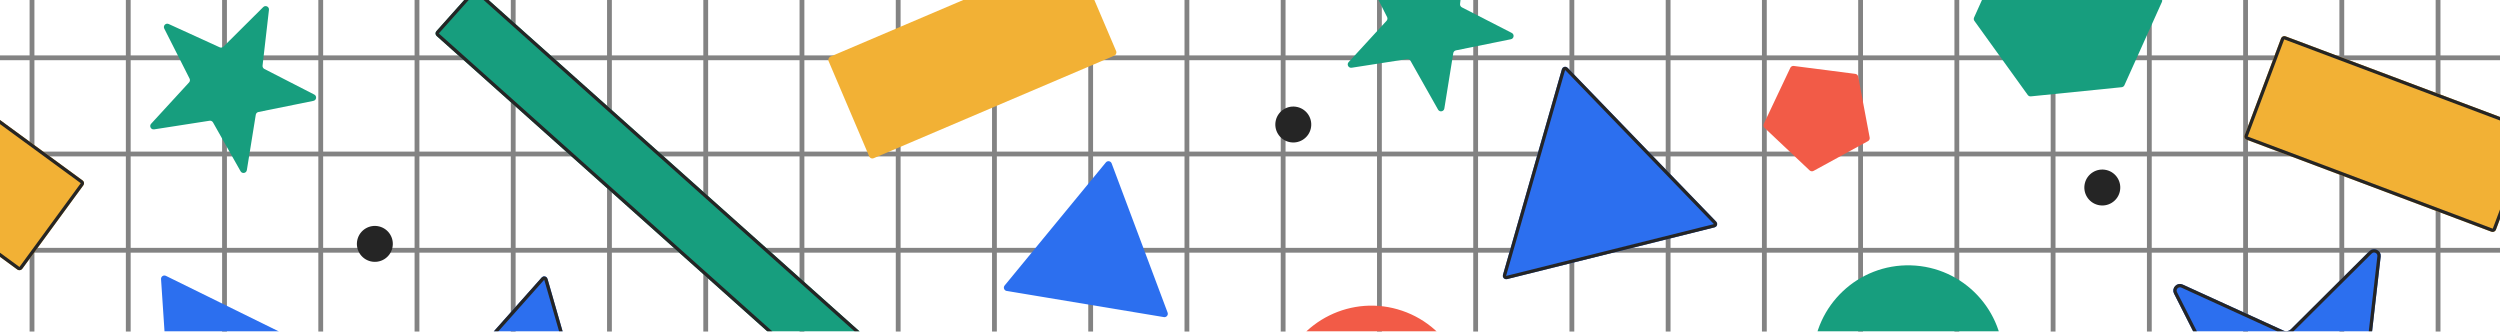<svg width="754" height="100" viewBox="0 0 754 100" fill="none" xmlns="http://www.w3.org/2000/svg">
<g clip-path="url(#clip0_74_1636)">
<path d="M0 5C0 2.239 2.239 0 5 0H749C751.761 0 754 2.239 754 5V100H0V5Z" fill="white"/>
<g clip-path="url(#clip1_74_1636)">
<rect x="-336" y="-136" width="1743" height="271" fill="white"/>
<path d="M-790.021 17.426H1749.79" stroke="#838383" stroke-width="1.451"/>
<path d="M-790.021 46.452H1749.79" stroke="#838383" stroke-width="1.451"/>
<path d="M-790.021 75.478H1749.79" stroke="#838383" stroke-width="1.451"/>
<path d="M241.873 -316.379L241.873 206.097" stroke="#838383" stroke-width="1.451"/>
<path d="M212.847 -316.379L212.847 206.097" stroke="#838383" stroke-width="1.451"/>
<path d="M183.812 -316.379L183.812 206.097" stroke="#838383" stroke-width="1.451"/>
<path d="M154.787 -316.379L154.787 206.097" stroke="#838383" stroke-width="1.451"/>
<path d="M125.764 -316.379L125.764 206.097" stroke="#838383" stroke-width="1.451"/>
<path d="M96.735 -316.379L96.735 206.097" stroke="#838383" stroke-width="1.451"/>
<path d="M67.713 -316.379L67.713 206.097" stroke="#838383" stroke-width="1.451"/>
<path d="M38.685 -316.379L38.685 206.097" stroke="#838383" stroke-width="1.451"/>
<path d="M9.653 -316.379L9.653 206.097" stroke="#838383" stroke-width="1.451"/>
<path d="M735.318 -316.379L735.318 206.097" stroke="#838383" stroke-width="1.451"/>
<path d="M706.289 -316.379L706.289 206.097" stroke="#838383" stroke-width="1.451"/>
<path d="M677.266 -316.379L677.266 206.097" stroke="#838383" stroke-width="1.451"/>
<path d="M648.241 -316.379L648.241 206.097" stroke="#838383" stroke-width="1.451"/>
<path d="M619.215 -316.379L619.215 206.097" stroke="#838383" stroke-width="1.451"/>
<path d="M590.181 -316.379L590.181 206.097" stroke="#838383" stroke-width="1.451"/>
<path d="M561.154 -316.379L561.154 206.097" stroke="#838383" stroke-width="1.451"/>
<path d="M532.131 -316.379L532.131 206.097" stroke="#838383" stroke-width="1.451"/>
<path d="M503.107 -316.379L503.107 206.097" stroke="#838383" stroke-width="1.451"/>
<path d="M474.078 -316.379L474.078 206.097" stroke="#838383" stroke-width="1.451"/>
<path d="M445.057 -316.379L445.057 206.097" stroke="#838383" stroke-width="1.451"/>
<path d="M416.034 -316.379L416.034 206.097" stroke="#838383" stroke-width="1.451"/>
<path d="M386.996 -316.379L386.996 206.097" stroke="#838383" stroke-width="1.451"/>
<path d="M357.974 -316.379L357.974 206.097" stroke="#838383" stroke-width="1.451"/>
<path d="M328.945 -316.379L328.945 206.097" stroke="#838383" stroke-width="1.451"/>
<path d="M299.923 -316.379L299.923 206.097" stroke="#838383" stroke-width="1.451"/>
<path d="M270.895 -316.379L270.895 206.097" stroke="#838383" stroke-width="1.451"/>
<circle cx="390.057" cy="37.556" r="5.419" transform="rotate(-166.188 390.057 37.556)" fill="#252525"/>
<circle cx="113.057" cy="73.556" r="5.419" transform="rotate(-166.188 113.057 73.556)" fill="#252525"/>
<path d="M628.794 55.263C629.509 52.356 632.444 50.579 635.35 51.294C638.257 52.008 640.034 54.944 639.319 57.85C638.605 60.757 635.669 62.533 632.763 61.819C629.857 61.104 628.08 58.169 628.794 55.263Z" fill="#252525"/>
<g filter="url(#filter0_d_74_1636)">
<path d="M655.689 84.811C654.834 83.123 656.583 81.302 658.304 82.088L688.692 95.965C689.45 96.311 690.343 96.151 690.933 95.564L714.614 72.001C715.955 70.667 718.227 71.767 718.012 73.647L714.204 106.835C714.109 107.663 714.537 108.463 715.278 108.843L745.006 124.084C746.689 124.947 746.345 127.448 744.491 127.824L711.749 134.458C710.933 134.624 710.304 135.278 710.172 136.1L704.864 169.083C704.563 170.95 702.078 171.395 701.148 169.748L684.72 140.66C684.311 139.934 683.494 139.539 682.671 139.667L649.663 144.81C647.794 145.102 646.602 142.876 647.881 141.482L670.47 116.87C671.033 116.256 671.157 115.357 670.781 114.614L655.689 84.811Z" fill="#2C6FEF"/>
<path d="M658.096 82.543L688.484 96.42C689.431 96.853 690.548 96.653 691.286 95.918L714.967 72.355C715.973 71.355 717.677 72.18 717.515 73.59L713.707 106.778C713.588 107.813 714.124 108.813 715.05 109.288L744.778 124.529C746.04 125.176 745.782 127.052 744.391 127.334L711.65 133.968C710.63 134.175 709.844 134.993 709.678 136.021L704.37 169.003C704.145 170.404 702.281 170.738 701.583 169.502L685.156 140.414C684.644 139.507 683.623 139.013 682.594 139.173L649.586 144.316C648.184 144.535 647.29 142.865 648.25 141.82L670.838 117.208C671.542 116.441 671.697 115.317 671.227 114.388L656.135 84.585C655.494 83.319 656.806 81.953 658.096 82.543Z" stroke="#252525"/>
</g>
<g filter="url(#filter1_d_74_1636)">
<circle cx="575.5" cy="104.989" r="28.71" transform="rotate(1.658 575.5 104.989)" fill="#179E7E"/>
</g>
<g filter="url(#filter2_d_74_1636)">
<circle cx="413.636" cy="117.156" r="28.71" transform="rotate(-71.219 413.636 117.156)" fill="#F25B47"/>
</g>
<g filter="url(#filter3_d_74_1636)">
<path d="M52.786 120.856C52.134 121.292 51.255 120.859 51.203 120.077L48.569 80.438C48.517 79.655 49.331 79.11 50.035 79.456L85.68 96.995C86.384 97.341 86.449 98.319 85.797 98.755L52.786 120.856Z" fill="#2C6FEF"/>
</g>
<g filter="url(#filter4_d_74_1636)">
<path d="M559.56 18.539C559.998 18.595 560.35 18.927 560.431 19.361L563.894 37.744C563.976 38.177 563.769 38.614 563.382 38.826L546.969 47.8C546.581 48.012 546.102 47.95 545.781 47.647L532.174 34.81C531.853 34.508 531.763 34.032 531.952 33.634L539.956 16.726C540.145 16.327 540.569 16.095 541.007 16.152L559.56 18.539Z" fill="#F25B47"/>
</g>
<circle cx="195.509" cy="-36.136" r="28.71" transform="rotate(16.488 195.509 -36.136)" fill="#F2B135"/>
<g filter="url(#filter6_d_74_1636)">
<rect x="130.935" y="6.428" width="18.52" height="279.494" rx="1.019" transform="rotate(-48.226 130.935 6.428)" fill="#179E7E"/>
<rect x="131.641" y="6.388" width="17.52" height="278.494" rx="0.519" transform="rotate(-48.226 131.641 6.388)" stroke="#252525"/>
</g>
<g filter="url(#filter7_d_74_1636)">
<path d="M333.53 45.248C334.028 44.642 334.995 44.803 335.27 45.537L352.149 90.534C352.424 91.269 351.801 92.026 351.028 91.897L303.62 84.016C302.846 83.887 302.502 82.969 303 82.363L333.53 45.248Z" fill="#2C6FEF"/>
</g>
<g filter="url(#filter8_d_74_1636)">
<rect x="323.983" y="-18" width="33.304" height="80.964" rx="1.019" transform="rotate(66.92 323.983 -18)" fill="#F2B135"/>
</g>
<g filter="url(#filter9_d_74_1636)">
<path d="M454.512 80.441C453.751 80.63 453.07 79.925 453.286 79.171L471.073 17.133C471.289 16.379 472.24 16.142 472.785 16.706L517.618 63.129C518.163 63.694 517.893 64.636 517.132 64.826L454.512 80.441Z" fill="#2C6FEF"/>
<path d="M453.767 79.309L471.554 17.271C471.664 16.887 472.148 16.766 472.425 17.054L517.259 63.477C517.536 63.764 517.398 64.244 517.011 64.341L454.391 79.956C454.003 80.052 453.657 79.693 453.767 79.309Z" stroke="#252525"/>
</g>
<g filter="url(#filter10_d_74_1636)">
<rect x="676.618" y="38.027" width="33.304" height="80.964" rx="1.019" transform="rotate(-69.399 676.618 38.027)" fill="#F2B135"/>
<rect x="677.262" y="37.734" width="32.304" height="79.964" rx="0.519" transform="rotate(-69.399 677.262 37.734)" stroke="#252525"/>
</g>
<g filter="url(#filter11_d_74_1636)">
<rect x="-59.25" y="30.363" width="33.304" height="80.964" rx="1.019" transform="rotate(-53.804 -59.25 30.363)" fill="#F2B135"/>
<rect x="-58.551" y="30.254" width="32.304" height="79.964" rx="0.519" transform="rotate(-53.804 -58.551 30.254)" stroke="#252525"/>
</g>
<path d="M497.593 -21.863C496.643 -21.698 496.017 -22.822 496.656 -23.543L507.874 -36.199C508.155 -36.517 508.21 -36.975 508.012 -37.351L500.111 -52.304C499.661 -53.156 500.536 -54.099 501.419 -53.714L516.922 -46.956C517.311 -46.786 517.765 -46.876 518.06 -47.18L529.84 -59.315C530.511 -60.006 531.678 -59.466 531.585 -58.507L529.949 -41.674C529.908 -41.252 530.133 -40.848 530.514 -40.661L545.695 -33.208C546.56 -32.783 546.406 -31.506 545.465 -31.299L528.951 -27.653C528.537 -27.561 528.222 -27.223 528.162 -26.803L525.765 -10.062C525.628 -9.108 524.366 -8.859 523.878 -9.69L515.308 -24.269C515.093 -24.635 514.673 -24.829 514.255 -24.757L497.593 -21.863Z" fill="#F2B135"/>
<g filter="url(#filter13_d_74_1636)">
<path d="M163.381 79.951C163.914 79.351 164.899 79.575 165.121 80.346L188.796 162.661C189.001 163.377 188.396 164.064 187.661 163.95L102.533 150.77C101.736 150.646 101.392 149.689 101.928 149.086L163.381 79.951Z" fill="#2C6FEF"/>
<path d="M164.632 80.487L188.306 162.802C188.409 163.16 188.106 163.503 187.739 163.446L102.611 150.266C102.212 150.205 102.04 149.726 102.308 149.425L163.761 80.289C164.028 79.989 164.521 80.101 164.632 80.487Z" stroke="#252525" stroke-width="1.019"/>
</g>
<g filter="url(#filter14_d_74_1636)">
<path d="M49.542 4.885C49.107 4.025 49.998 3.098 50.874 3.499L66.256 10.527C66.642 10.703 67.097 10.622 67.398 10.323L79.389 -1.603C80.072 -2.283 81.229 -1.722 81.119 -0.765L79.188 16.036C79.14 16.458 79.358 16.866 79.735 17.059L94.783 24.778C95.641 25.218 95.465 26.492 94.52 26.683L77.945 30.038C77.529 30.122 77.209 30.455 77.141 30.874L74.45 47.571C74.297 48.522 73.031 48.749 72.557 47.91L64.244 33.182C64.035 32.812 63.62 32.611 63.2 32.676L46.49 35.277C45.537 35.425 44.931 34.291 45.583 33.581L57.02 21.123C57.307 20.811 57.37 20.353 57.179 19.974L49.542 4.885Z" fill="#179E7E"/>
</g>
<g filter="url(#filter15_d_74_1636)">
<path d="M410.706 -13.701C410.271 -14.561 411.162 -15.489 412.038 -15.088L427.42 -8.06C427.806 -7.883 428.261 -7.965 428.562 -8.264L440.553 -20.19C441.236 -20.87 442.393 -20.309 442.283 -19.351L440.352 -2.55C440.304 -2.129 440.522 -1.721 440.899 -1.527L455.947 6.191C456.805 6.631 456.629 7.905 455.684 8.096L439.109 11.451C438.693 11.536 438.373 11.869 438.305 12.288L435.614 28.984C435.461 29.935 434.195 30.162 433.721 29.323L425.408 14.595C425.2 14.226 424.784 14.024 424.364 14.089L407.654 16.69C406.701 16.838 406.095 15.704 406.747 14.994L418.184 2.537C418.471 2.224 418.534 1.766 418.343 1.388L410.706 -13.701Z" fill="#179E7E"/>
</g>
<g filter="url(#filter16_d_74_1636)">
<path d="M595.481 2.563C595.269 2.268 595.23 1.881 595.379 1.549L606.684 -23.557C606.834 -23.889 607.149 -24.116 607.511 -24.152L634.906 -26.915C635.268 -26.952 635.622 -26.792 635.835 -26.497L651.925 -4.153C652.138 -3.858 652.177 -3.472 652.027 -3.14L640.723 21.967C640.573 22.299 640.258 22.526 639.896 22.562L612.501 25.325C612.138 25.361 611.784 25.202 611.572 24.907L595.481 2.563Z" fill="#179E7E"/>
</g>
<g>
<path d="M-26.726 -102.513C-26.508 -102.896 -26.067 -103.096 -25.635 -103.007L29.298 -91.713C29.73 -91.624 30.056 -91.267 30.105 -90.828L36.339 -35.094C36.388 -34.656 36.15 -34.235 35.748 -34.053L-15.332 -10.901C-15.735 -10.719 -16.208 -10.816 -16.506 -11.142L-54.309 -52.568C-54.606 -52.894 -54.66 -53.375 -54.442 -53.758L-26.726 -102.513Z" fill="#F25B47"/>
</g>
<path d="M-25.737 -102.508L29.195 -91.214C29.412 -91.17 29.575 -90.991 29.599 -90.772L35.833 -35.038C35.858 -34.818 35.738 -34.608 35.537 -34.517L-15.543 -11.365C-15.744 -11.274 -15.981 -11.323 -16.129 -11.486L-53.933 -52.911C-54.081 -53.075 -54.108 -53.315 -53.999 -53.507L-26.283 -102.261C-26.174 -102.453 -25.953 -102.552 -25.737 -102.508Z" stroke="#252525" stroke-width="1.019"/>
</g>
<rect x="-334.433" y="-134.433" width="1739.87" height="267.867" stroke="#252525" stroke-width="3.133"/>
</g>
<defs>
<filter id="filter0_d_74_1636" x="647.348" y="71.413" width="98.747" height="103.094" filterUnits="userSpaceOnUse" color-interpolation-filters="sRGB">
<feFlood flood-opacity="0" result="BackgroundImageFix"/>
<feColorMatrix in="SourceAlpha" type="matrix" values="0 0 0 0 0 0 0 0 0 0 0 0 0 0 0 0 0 0 127 0" result="hardAlpha"/>
<feOffset dy="3.74"/>
<feComposite in2="hardAlpha" operator="out"/>
<feColorMatrix type="matrix" values="0 0 0 0 0.145 0 0 0 0 0.145 0 0 0 0 0.145 0 0 0 1 0"/>
<feBlend mode="normal" in2="BackgroundImageFix" result="effect1_dropShadow_74_1636"/>
<feBlend mode="normal" in="SourceGraphic" in2="effect1_dropShadow_74_1636" result="shape"/>
</filter>
<filter id="filter1_d_74_1636" x="546.789" y="76.278" width="57.421" height="61.162" filterUnits="userSpaceOnUse" color-interpolation-filters="sRGB">
<feFlood flood-opacity="0" result="BackgroundImageFix"/>
<feColorMatrix in="SourceAlpha" type="matrix" values="0 0 0 0 0 0 0 0 0 0 0 0 0 0 0 0 0 0 127 0" result="hardAlpha"/>
<feOffset dy="3.74"/>
<feComposite in2="hardAlpha" operator="out"/>
<feColorMatrix type="matrix" values="0 0 0 0 0.145 0 0 0 0 0.145 0 0 0 0 0.145 0 0 0 1 0"/>
<feBlend mode="normal" in2="BackgroundImageFix" result="effect1_dropShadow_74_1636"/>
<feBlend mode="normal" in="SourceGraphic" in2="effect1_dropShadow_74_1636" result="shape"/>
</filter>
<filter id="filter2_d_74_1636" x="384.918" y="88.438" width="57.437" height="61.177" filterUnits="userSpaceOnUse" color-interpolation-filters="sRGB">
<feFlood flood-opacity="0" result="BackgroundImageFix"/>
<feColorMatrix in="SourceAlpha" type="matrix" values="0 0 0 0 0 0 0 0 0 0 0 0 0 0 0 0 0 0 127 0" result="hardAlpha"/>
<feOffset dy="3.74"/>
<feComposite in2="hardAlpha" operator="out"/>
<feColorMatrix type="matrix" values="0 0 0 0 0.145 0 0 0 0 0.145 0 0 0 0 0.145 0 0 0 1 0"/>
<feBlend mode="normal" in2="BackgroundImageFix" result="effect1_dropShadow_74_1636"/>
<feBlend mode="normal" in="SourceGraphic" in2="effect1_dropShadow_74_1636" result="shape"/>
</filter>
<filter id="filter3_d_74_1636" x="48.566" y="79.35" width="37.683" height="45.42" filterUnits="userSpaceOnUse" color-interpolation-filters="sRGB">
<feFlood flood-opacity="0" result="BackgroundImageFix"/>
<feColorMatrix in="SourceAlpha" type="matrix" values="0 0 0 0 0 0 0 0 0 0 0 0 0 0 0 0 0 0 127 0" result="hardAlpha"/>
<feOffset dy="3.74"/>
<feComposite in2="hardAlpha" operator="out"/>
<feColorMatrix type="matrix" values="0 0 0 0 0.145 0 0 0 0 0.145 0 0 0 0 0.145 0 0 0 1 0"/>
<feBlend mode="normal" in2="BackgroundImageFix" result="effect1_dropShadow_74_1636"/>
<feBlend mode="normal" in="SourceGraphic" in2="effect1_dropShadow_74_1636" result="shape"/>
</filter>
<filter id="filter4_d_74_1636" x="531.854" y="16.143" width="32.058" height="35.522" filterUnits="userSpaceOnUse" color-interpolation-filters="sRGB">
<feFlood flood-opacity="0" result="BackgroundImageFix"/>
<feColorMatrix in="SourceAlpha" type="matrix" values="0 0 0 0 0 0 0 0 0 0 0 0 0 0 0 0 0 0 127 0" result="hardAlpha"/>
<feOffset dy="3.74"/>
<feComposite in2="hardAlpha" operator="out"/>
<feColorMatrix type="matrix" values="0 0 0 0 0.145 0 0 0 0 0.145 0 0 0 0 0.145 0 0 0 1 0"/>
<feBlend mode="normal" in2="BackgroundImageFix" result="effect1_dropShadow_74_1636"/>
<feBlend mode="normal" in="SourceGraphic" in2="effect1_dropShadow_74_1636" result="shape"/>
</filter>
<filter id="filter6_d_74_1636" x="131.354" y="-6.964" width="219.938" height="202.911" filterUnits="userSpaceOnUse" color-interpolation-filters="sRGB">
<feFlood flood-opacity="0" result="BackgroundImageFix"/>
<feColorMatrix in="SourceAlpha" type="matrix" values="0 0 0 0 0 0 0 0 0 0 0 0 0 0 0 0 0 0 127 0" result="hardAlpha"/>
<feOffset dy="3.74"/>
<feComposite in2="hardAlpha" operator="out"/>
<feColorMatrix type="matrix" values="0 0 0 0 0.145 0 0 0 0 0.145 0 0 0 0 0.145 0 0 0 1 0"/>
<feBlend mode="normal" in2="BackgroundImageFix" result="effect1_dropShadow_74_1636"/>
<feBlend mode="normal" in="SourceGraphic" in2="effect1_dropShadow_74_1636" result="shape"/>
</filter>
<filter id="filter7_d_74_1636" x="302.767" y="44.876" width="49.448" height="50.776" filterUnits="userSpaceOnUse" color-interpolation-filters="sRGB">
<feFlood flood-opacity="0" result="BackgroundImageFix"/>
<feColorMatrix in="SourceAlpha" type="matrix" values="0 0 0 0 0 0 0 0 0 0 0 0 0 0 0 0 0 0 127 0" result="hardAlpha"/>
<feOffset dy="3.74"/>
<feComposite in2="hardAlpha" operator="out"/>
<feColorMatrix type="matrix" values="0 0 0 0 0.145 0 0 0 0 0.145 0 0 0 0 0.145 0 0 0 1 0"/>
<feBlend mode="normal" in2="BackgroundImageFix" result="effect1_dropShadow_74_1636"/>
<feBlend mode="normal" in="SourceGraphic" in2="effect1_dropShadow_74_1636" result="shape"/>
</filter>
<filter id="filter8_d_74_1636" x="249.817" y="-17.682" width="86.904" height="65.482" filterUnits="userSpaceOnUse" color-interpolation-filters="sRGB">
<feFlood flood-opacity="0" result="BackgroundImageFix"/>
<feColorMatrix in="SourceAlpha" type="matrix" values="0 0 0 0 0 0 0 0 0 0 0 0 0 0 0 0 0 0 127 0" result="hardAlpha"/>
<feOffset dy="3.74"/>
<feComposite in2="hardAlpha" operator="out"/>
<feColorMatrix type="matrix" values="0 0 0 0 0.145 0 0 0 0 0.145 0 0 0 0 0.145 0 0 0 1 0"/>
<feBlend mode="normal" in2="BackgroundImageFix" result="effect1_dropShadow_74_1636"/>
<feBlend mode="normal" in="SourceGraphic" in2="effect1_dropShadow_74_1636" result="shape"/>
</filter>
<filter id="filter9_d_74_1636" x="453.245" y="16.395" width="64.66" height="67.817" filterUnits="userSpaceOnUse" color-interpolation-filters="sRGB">
<feFlood flood-opacity="0" result="BackgroundImageFix"/>
<feColorMatrix in="SourceAlpha" type="matrix" values="0 0 0 0 0 0 0 0 0 0 0 0 0 0 0 0 0 0 127 0" result="hardAlpha"/>
<feOffset dy="3.74"/>
<feComposite in2="hardAlpha" operator="out"/>
<feColorMatrix type="matrix" values="0 0 0 0 0.145 0 0 0 0 0.145 0 0 0 0 0.145 0 0 0 1 0"/>
<feBlend mode="normal" in2="BackgroundImageFix" result="effect1_dropShadow_74_1636"/>
<feBlend mode="normal" in="SourceGraphic" in2="effect1_dropShadow_74_1636" result="shape"/>
</filter>
<filter id="filter10_d_74_1636" x="676.911" y="7.145" width="86.919" height="62.816" filterUnits="userSpaceOnUse" color-interpolation-filters="sRGB">
<feFlood flood-opacity="0" result="BackgroundImageFix"/>
<feColorMatrix in="SourceAlpha" type="matrix" values="0 0 0 0 0 0 0 0 0 0 0 0 0 0 0 0 0 0 127 0" result="hardAlpha"/>
<feOffset dy="3.74"/>
<feComposite in2="hardAlpha" operator="out"/>
<feColorMatrix type="matrix" values="0 0 0 0 0.145 0 0 0 0 0.145 0 0 0 0 0.145 0 0 0 1 0"/>
<feBlend mode="normal" in2="BackgroundImageFix" result="effect1_dropShadow_74_1636"/>
<feBlend mode="normal" in="SourceGraphic" in2="effect1_dropShadow_74_1636" result="shape"/>
</filter>
<filter id="filter11_d_74_1636" x="-58.845" y="3.891" width="84.195" height="77.62" filterUnits="userSpaceOnUse" color-interpolation-filters="sRGB">
<feFlood flood-opacity="0" result="BackgroundImageFix"/>
<feColorMatrix in="SourceAlpha" type="matrix" values="0 0 0 0 0 0 0 0 0 0 0 0 0 0 0 0 0 0 127 0" result="hardAlpha"/>
<feOffset dy="3.74"/>
<feComposite in2="hardAlpha" operator="out"/>
<feColorMatrix type="matrix" values="0 0 0 0 0.145 0 0 0 0 0.145 0 0 0 0 0.145 0 0 0 1 0"/>
<feBlend mode="normal" in2="BackgroundImageFix" result="effect1_dropShadow_74_1636"/>
<feBlend mode="normal" in="SourceGraphic" in2="effect1_dropShadow_74_1636" result="shape"/>
</filter>
<filter id="filter13_d_74_1636" x="101.669" y="79.608" width="87.167" height="88.095" filterUnits="userSpaceOnUse" color-interpolation-filters="sRGB">
<feFlood flood-opacity="0" result="BackgroundImageFix"/>
<feColorMatrix in="SourceAlpha" type="matrix" values="0 0 0 0 0 0 0 0 0 0 0 0 0 0 0 0 0 0 127 0" result="hardAlpha"/>
<feOffset dy="3.74"/>
<feComposite in2="hardAlpha" operator="out"/>
<feColorMatrix type="matrix" values="0 0 0 0 0.145 0 0 0 0 0.145 0 0 0 0 0.145 0 0 0 1 0"/>
<feBlend mode="normal" in2="BackgroundImageFix" result="effect1_dropShadow_74_1636"/>
<feBlend mode="normal" in="SourceGraphic" in2="effect1_dropShadow_74_1636" result="shape"/>
</filter>
<filter id="filter14_d_74_1636" x="45.31" y="-1.903" width="50.026" height="54.072" filterUnits="userSpaceOnUse" color-interpolation-filters="sRGB">
<feFlood flood-opacity="0" result="BackgroundImageFix"/>
<feColorMatrix in="SourceAlpha" type="matrix" values="0 0 0 0 0 0 0 0 0 0 0 0 0 0 0 0 0 0 127 0" result="hardAlpha"/>
<feOffset dy="3.74"/>
<feComposite in2="hardAlpha" operator="out"/>
<feColorMatrix type="matrix" values="0 0 0 0 0.145 0 0 0 0 0.145 0 0 0 0 0.145 0 0 0 1 0"/>
<feBlend mode="normal" in2="BackgroundImageFix" result="effect1_dropShadow_74_1636"/>
<feBlend mode="normal" in="SourceGraphic" in2="effect1_dropShadow_74_1636" result="shape"/>
</filter>
<filter id="filter15_d_74_1636" x="406.475" y="-20.49" width="50.026" height="54.072" filterUnits="userSpaceOnUse" color-interpolation-filters="sRGB">
<feFlood flood-opacity="0" result="BackgroundImageFix"/>
<feColorMatrix in="SourceAlpha" type="matrix" values="0 0 0 0 0 0 0 0 0 0 0 0 0 0 0 0 0 0 127 0" result="hardAlpha"/>
<feOffset dy="3.74"/>
<feComposite in2="hardAlpha" operator="out"/>
<feColorMatrix type="matrix" values="0 0 0 0 0.145 0 0 0 0 0.145 0 0 0 0 0.145 0 0 0 1 0"/>
<feBlend mode="normal" in2="BackgroundImageFix" result="effect1_dropShadow_74_1636"/>
<feBlend mode="normal" in="SourceGraphic" in2="effect1_dropShadow_74_1636" result="shape"/>
</filter>
<filter id="filter16_d_74_1636" x="595.289" y="-26.92" width="56.828" height="55.991" filterUnits="userSpaceOnUse" color-interpolation-filters="sRGB">
<feFlood flood-opacity="0" result="BackgroundImageFix"/>
<feColorMatrix in="SourceAlpha" type="matrix" values="0 0 0 0 0 0 0 0 0 0 0 0 0 0 0 0 0 0 127 0" result="hardAlpha"/>
<feOffset dy="3.74"/>
<feComposite in2="hardAlpha" operator="out"/>
<feColorMatrix type="matrix" values="0 0 0 0 0.145 0 0 0 0 0.145 0 0 0 0 0.145 0 0 0 1 0"/>
<feBlend mode="normal" in2="BackgroundImageFix" result="effect1_dropShadow_74_1636"/>
<feBlend mode="normal" in="SourceGraphic" in2="effect1_dropShadow_74_1636" result="shape"/>
</filter>
<clipPath id="clip0_74_1636">
<path d="M0 5C0 2.239 2.239 0 5 0H749C751.761 0 754 2.239 754 5V100H0V5Z" fill="white"/>
</clipPath>
<clipPath id="clip1_74_1636">
<rect x="-336" y="-136" width="1743" height="271" fill="white"/>
</clipPath>
</defs>
</svg>
